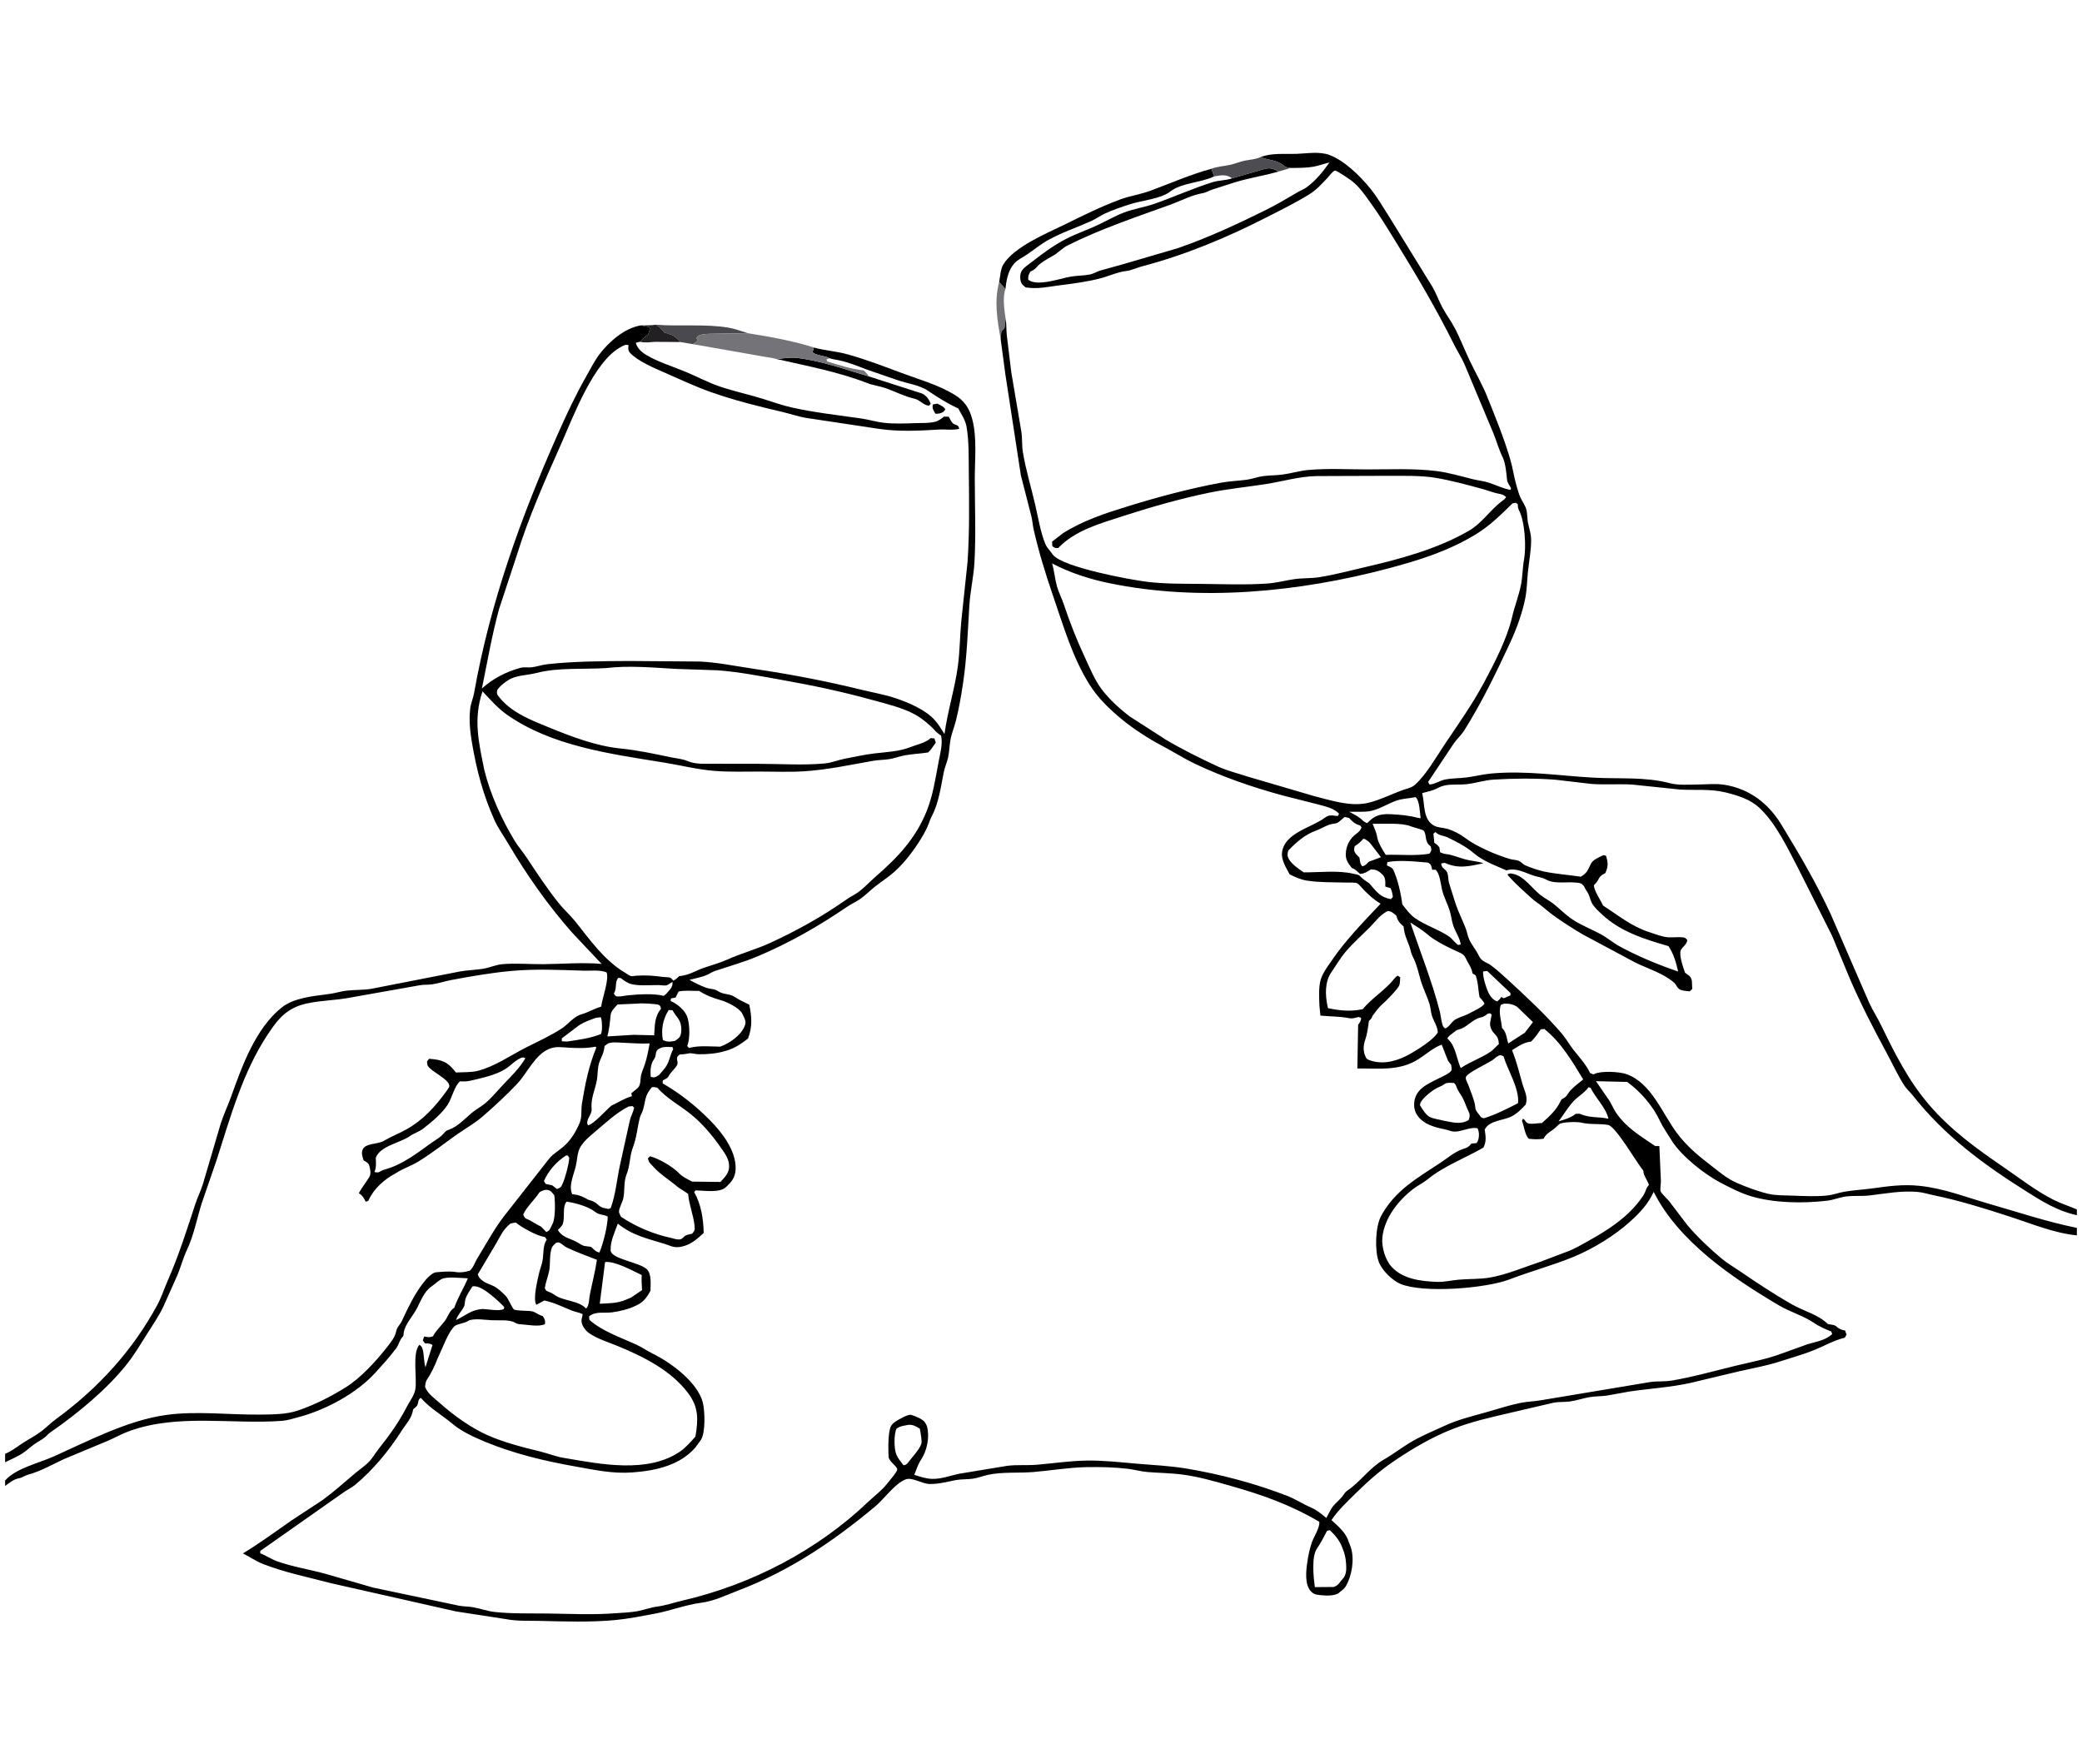 <svg width="203" height="172" viewBox="0 0 203 172" fill="none" xmlns="http://www.w3.org/2000/svg">
<g clip-path="url(#clip0_54_145)">
<path d="M97.425 27.48L98.038 28.165C97.738 28.958 97.925 30.209 98.043 31.035C98.012 31.295 98.026 31.796 97.926 32.021C97.886 32.112 97.722 32.19 97.676 32.281C97.593 32.447 97.596 32.869 97.568 33.068C97.236 31.203 96.914 29.332 97.425 27.48Z" fill="#747377"/>
<path d="M63.95 31.657L64.037 31.664C66.327 31.839 68.747 31.565 71.017 31.942C71.654 32.048 72.304 32.29 72.918 32.486L69.697 32.536C69.168 32.549 68.587 32.525 68.093 32.725L67.899 32.971L68.028 33.16C67.914 33.355 67.849 33.35 67.674 33.468L67.574 33.557L66.332 33.347C66.152 33.116 65.763 32.739 65.472 32.647L64.772 32.419C64.529 32.086 64.3 31.884 63.95 31.657Z" fill="#4A494D"/>
<path d="M118.112 16.456L118.394 17.194L118.263 17.253C117.013 17.814 115.177 17.836 114.107 18.671C113.19 19.388 111.303 19.547 110.198 19.905C109.374 20.173 108.559 20.441 107.772 20.802C107.29 21.024 106.869 21.339 106.382 21.556C104.987 22.18 103.522 22.667 102.185 23.413C101.471 23.811 100.821 24.345 100.149 24.806C99.716 25.103 99.252 25.287 98.896 25.684C98.361 26.284 98.166 27.1 98.07 27.869L98.038 28.165L97.425 27.48C97.516 26.983 97.554 26.234 97.814 25.802C98.874 24.048 102.077 22.743 103.882 21.855C105.618 21.002 107.371 20.133 109.192 19.456C110.139 19.104 111.193 18.954 112.121 18.612C114.1 17.883 116.074 17.009 118.112 16.456Z" fill="black"/>
<path d="M122.923 15.312C123.992 14.896 125.228 15.035 126.362 15.002C127.396 14.972 128.657 14.738 129.64 15.114C131.114 15.678 132.615 17.166 133.583 18.349C134.327 19.257 134.884 20.269 135.519 21.244L139.696 28.019C140.052 28.653 140.293 29.336 140.635 29.976C140.98 30.619 141.417 31.208 141.765 31.843C142.339 32.891 142.771 34.052 143.288 35.133C143.85 36.309 144.521 37.471 145.006 38.675C145.803 40.651 146.666 42.775 147.262 44.814C147.5 45.627 147.612 46.467 147.842 47.276C147.956 47.673 148.078 48.142 148.251 48.516C148.44 48.923 148.742 49.305 148.838 49.746C148.924 50.141 148.905 50.554 148.982 50.952C149.085 51.484 149.284 52.049 149.289 52.59C149.298 53.657 149.082 54.728 148.974 55.787C148.889 56.623 148.885 57.465 148.723 58.294C148.443 59.733 147.88 61.29 147.259 62.624C145.891 65.564 144.523 68.409 142.792 71.175C142.491 71.655 142.062 72.038 141.737 72.5L139.246 76.235L139.375 76.486C139.986 76.441 140.366 76.1 140.929 75.992C141.58 75.867 142.272 75.887 142.932 75.805C143.755 75.704 144.564 75.49 145.39 75.415C148.811 75.105 151.997 75.633 155.38 75.818C157.839 75.953 160.417 75.718 162.811 76.357C163.613 76.572 164.614 76.496 165.446 76.489C166.282 76.483 167.275 76.377 168.094 76.505C170.588 76.892 172.435 78.34 173.697 80.412C175.439 83.272 177.108 86.105 178.508 89.148L182.245 97.755C182.597 98.518 183.06 99.226 183.427 99.984C184.732 102.68 186.09 105.384 188.078 107.696C190.223 110.191 192.683 111.962 195.388 113.816C196.963 114.895 198.5 116.102 200.222 116.974C200.944 117.341 201.755 117.587 202.5 117.915V118.477V119.714V120.442V172H0.5V144.873V144.342V142.561V141.738C1.117 141.494 1.609 141.093 2.154 140.732C2.778 140.317 3.469 139.977 4.061 139.522C4.536 139.156 4.951 138.726 5.438 138.371C9.567 135.362 12.922 131.68 15.333 127.238C15.742 126.485 16 125.659 16.345 124.876C17.424 122.424 18.199 119.962 19.029 117.432C19.252 116.753 19.573 116.107 19.788 115.426L21.517 109.554C21.809 108.646 22.23 107.766 22.553 106.865C23.602 103.933 24.92 100.261 27.459 98.234C28.081 97.737 28.84 97.48 29.614 97.295C30.48 97.088 31.365 97.022 32.242 96.887C32.762 96.806 33.286 96.641 33.803 96.582C34.611 96.489 35.433 96.543 36.239 96.397L44.859 94.712C45.595 94.587 46.333 94.567 47.066 94.455C47.713 94.356 48.341 94.061 48.972 94.004C50.272 93.888 51.654 94.014 52.964 94.002C54.862 93.985 56.767 93.811 58.66 93.978L55.772 90.913C53.446 88.273 51.356 85.311 49.589 82.307C49.133 81.529 48.584 80.78 48.214 79.961C47.105 77.505 46.467 75.07 46.022 72.433C45.832 71.305 45.719 70.25 45.844 69.105C45.901 68.583 46.131 68.091 46.224 67.571C47.789 58.749 50.768 50.469 54.41 42.269C55.273 40.324 56.15 38.461 57.209 36.606C57.605 35.914 57.954 35.194 58.439 34.553C59.365 33.331 60.91 31.965 62.502 31.723C62.968 31.71 63.495 31.738 63.95 31.657C64.3 31.884 64.529 32.086 64.772 32.419L65.472 32.647C65.763 32.739 66.152 33.116 66.332 33.347L67.574 33.557L67.674 33.468C67.849 33.35 67.914 33.355 68.028 33.16L67.899 32.971L68.093 32.725C68.587 32.525 69.168 32.549 69.697 32.536L72.918 32.485C75.058 32.828 77.3 33.223 79.363 33.883C80.414 34.176 81.491 34.237 82.526 34.517C84.333 35.004 86.156 35.709 87.904 36.36C89.627 37.002 91.504 37.525 93.079 38.491C94.052 39.087 94.517 39.815 94.797 40.869C95.271 42.648 95.044 44.788 95.044 46.625C95.045 49.355 95.166 52.148 95.008 54.871C94.928 56.251 94.603 57.614 94.517 58.998C94.358 61.564 94.277 64.135 93.888 66.685C93.705 67.883 93.499 69.089 93.204 70.267C93.045 70.898 92.782 71.506 92.669 72.147C92.568 72.721 92.563 73.342 92.43 73.902C92.319 74.372 92.113 74.811 92.019 75.287C91.749 76.665 91.526 78.284 90.867 79.551C90.801 79.678 90.739 79.789 90.692 79.924C90.524 80.399 90.332 80.858 90.08 81.299C89.354 82.575 88.302 84.023 87.192 85.007C86.619 85.515 85.955 85.936 85.351 86.411C84.837 86.815 84.355 87.318 83.816 87.683C83.429 87.945 82.995 88.135 82.607 88.399C79.851 90.276 76.988 91.927 73.886 93.231C72.545 93.796 71.124 94.195 69.743 94.654C69.434 94.757 69.219 94.918 68.934 95.046C68.42 95.274 67.77 95.386 67.223 95.529C67.704 95.805 68.276 96.083 68.796 96.281C69.207 96.438 69.646 96.384 70.023 96.64C70.533 96.986 71.147 96.865 71.618 97.185C72.062 97.488 72.568 97.71 73.052 97.948C73.302 99.132 73.375 100.104 72.933 101.25C72.304 101.752 71.642 102.19 70.856 102.426L70.712 102.467C69.912 102.715 68.933 102.8 68.092 102.783C67.764 102.776 67.415 102.633 67.099 102.709C66.825 102.775 66.561 102.79 66.279 102.81C65.72 103.186 66.236 103.457 66.003 103.864C65.784 104.247 65.394 104.518 65.175 104.954C65.082 105.139 64.812 105.229 64.627 105.332L64.605 105.619C66.312 106.607 67.816 107.8 69.193 109.187C70.411 110.414 71.782 112.197 71.725 113.972C71.698 114.786 71.341 115.227 70.752 115.764C70.155 116.311 68.647 116.078 67.833 116.054L67.68 116.213C68.373 117.432 68.581 118.842 68.612 120.208C67.903 120.866 67.198 121.485 66.174 121.585C65.623 121.639 65.316 121.43 64.817 121.276C63.098 120.745 61.671 120.456 60.238 119.3C59.94 120.131 59.498 121.02 59.539 121.911C59.578 122.76 62.398 123.065 63.079 123.755C63.551 124.234 63.427 125.235 63.42 125.856C63.106 126.419 62.786 126.899 62.185 127.205L62.032 127.279C61.311 127.638 60.482 127.836 59.681 127.947C58.913 128.054 58.045 127.805 57.428 128.353L57.477 128.687C58.713 129.789 60.51 130.392 62.015 131.08C62.576 131.336 63.073 131.689 63.621 131.962L63.858 132.079C65.554 132.96 68.051 134.823 68.531 136.756C68.73 137.563 68.801 139.693 68.338 140.387L67.8 141.126C66.285 142.865 63.947 143.382 61.7 143.552C59.727 143.701 58.028 143.316 56.116 142.978C53.155 142.455 50.197 141.753 47.414 140.613C46.336 140.171 45.056 139.602 44.168 138.855C43.097 137.953 41.991 137.363 41.029 136.286C40.708 136.456 40.831 136.749 40.676 137.023C40.611 137.14 40.39 137.301 40.286 137.402C40.132 138.327 39.608 138.786 39.116 139.56C37.924 141.437 36.361 143.319 34.635 144.757C34.251 145.078 33.773 145.287 33.368 145.592L25.38 151.205L25.373 151.44C25.954 151.658 26.456 152.02 27.035 152.224C28.568 152.767 30.16 153.004 31.714 153.434L36.386 154.783L44.78 156.553C45.232 156.631 45.695 156.62 46.144 156.701C46.846 156.829 47.507 157.078 48.223 157.158C49.933 157.347 51.747 157.286 53.471 157.311C55.63 157.342 57.88 157.451 60.029 157.282C60.735 157.227 61.51 157.21 62.201 157.073C62.854 156.943 63.428 156.718 64.098 156.631C64.911 156.526 65.728 156.239 66.53 156.053C73.279 154.492 79.708 151.142 84.671 146.402C85.253 145.846 85.974 145.322 86.459 144.694C86.651 144.445 87.485 143.51 87.48 143.265C87.473 142.941 86.656 142.484 86.638 142.016C86.611 141.265 86.591 140.411 86.703 139.667C86.776 139.185 86.861 138.891 87.292 138.608C87.58 138.42 88.514 137.864 88.829 137.945C89.219 138.046 89.972 138.35 90.191 138.685L90.244 138.778C90.306 138.883 90.357 138.971 90.389 139.089C90.66 140.077 90.388 141.439 89.822 142.286C89.517 142.742 89.344 143.28 89.147 143.788C89.714 143.974 90.293 144.169 90.897 144.183C91.847 144.205 92.681 143.845 93.601 143.67L98.198 142.912C99.157 142.79 100.134 142.886 101.095 142.805C102.706 142.667 104.323 142.426 105.941 142.399C107.598 142.372 109.217 142.564 110.864 142.703C112.462 142.837 114.097 142.915 115.679 143.177C118.959 143.72 122.441 144.644 125.527 145.847C126.344 146.167 127.063 146.654 127.855 146.99C128.41 147.224 128.857 147.622 129.319 147.993L129.723 147.24C130.022 146.669 130.477 146.389 130.876 145.905C131.065 145.676 131.103 145.505 131.367 145.328C132.647 144.47 133.534 143.101 134.91 142.312C135.878 141.756 136.762 141.061 137.736 140.499C138.744 139.918 139.82 139.489 140.872 139C142.224 138.371 143.651 138.049 145.072 137.64C146.134 137.334 147.223 136.98 148.311 136.764C148.948 136.637 149.603 136.634 150.241 136.519L160.886 134.744C161.59 134.64 162.314 134.715 163.016 134.597C165.098 134.246 167.168 133.649 169.221 133.156C170.705 132.799 172.412 132.476 173.823 131.926L176.253 131.053C177.09 130.797 177.977 130.69 178.645 130.066L178.551 129.815C178.047 129.618 177.345 129.308 176.907 129.003C175.888 128.297 174.549 127.915 173.464 127.275C168.872 124.567 163.646 121.011 161.239 116.202C160.681 117.408 159.903 118.225 158.917 119.118C157.429 120.467 155.328 121.748 153.455 122.524C151.411 123.37 149.266 123.931 147.209 124.725C144.898 125.617 138.768 126.11 136.541 125.17C135.723 124.825 134.729 123.828 134.431 123.018C134.031 121.935 134.089 119.593 134.67 118.532C136.041 116.034 138.176 114.869 140.472 113.347C141.128 112.912 141.881 112.266 142.637 112.026C143.07 111.889 143.185 111.837 143.465 111.497L143.972 111.445C144.016 111.377 144.057 111.325 144.087 111.251C144.24 110.879 144.243 110.362 144.066 110.007C143.42 109.828 142.529 110.336 141.822 110.329C141.501 110.325 141.252 110.18 140.949 110.121C140.138 109.962 139.229 109.739 138.598 109.193C138.186 108.837 137.914 108.381 137.885 107.842C137.796 106.197 139.222 105.673 140.476 105.041C140.779 104.888 141.295 104.669 141.493 104.397C141.591 104.262 141.502 103.964 141.483 103.802C141.308 103.593 141.155 103.407 141.076 103.146L140.569 101.842C139.729 102.17 139.092 102.749 138.352 103.232C136.484 104.449 134.495 104.149 132.345 104.174L132.422 99.915C132.573 99.688 132.733 99.511 132.701 99.226L132.447 99.151C132.138 99.24 131.865 99.329 131.542 99.266C130.644 99.09 129.66 99.106 128.745 99.016L128.65 98.076C128.619 97.311 128.554 96.244 128.773 95.511C128.971 94.851 129.442 94.24 129.828 93.672C131.196 91.66 132.94 89.883 134.616 88.104C133.968 87.731 133.515 87.301 132.99 86.781C132.822 86.614 132.529 86.222 132.333 86.115C132.148 86.013 131.411 86.05 131.17 86.044C129.939 86.013 128.643 86.046 127.426 85.854C126.798 85.756 126.302 85.519 125.742 85.244C125.416 84.626 124.916 83.855 124.999 83.133C125.222 81.195 127.868 80.7 129.145 79.746C129.625 79.388 129.861 79.509 130.44 79.564L130.565 79.335C130.075 78.797 129.202 78.613 128.514 78.428L125.162 77.579C122.242 76.794 119.221 75.757 116.504 74.46C115.392 73.929 114.334 73.247 113.242 72.677C111.998 72.026 110.52 71.063 109.432 70.173C108.241 69.198 107.074 68.08 106.257 66.786C104.556 64.093 103.684 61.004 102.66 58.044C101.936 55.951 101.271 53.764 100.78 51.603C100.684 51.184 100.666 50.749 100.561 50.332L99.536 46.337L98.024 36.485L97.568 33.068C97.596 32.869 97.593 32.447 97.676 32.281C97.722 32.19 97.886 32.112 97.926 32.02C98.026 31.796 98.012 31.295 98.043 31.035C97.925 30.209 97.738 28.958 98.039 28.165L98.07 27.869C98.166 27.1 98.361 26.284 98.896 25.684C99.252 25.287 99.716 25.103 100.149 24.806C100.821 24.345 101.471 23.811 102.185 23.413C103.522 22.667 104.987 22.18 106.382 21.556C106.869 21.339 107.29 21.024 107.772 20.802C108.559 20.441 109.374 20.173 110.198 19.905C111.303 19.547 113.19 19.388 114.107 18.671C115.177 17.836 117.013 17.814 118.263 17.253L118.394 17.194L118.112 16.456C118.663 16.236 119.344 16.2 119.93 16.075C120.437 15.967 120.895 15.749 121.418 15.652C121.978 15.548 122.386 15.543 122.923 15.312ZM0.5 144.873V172H202.5V120.442C200.315 120.231 198.153 119.332 196.081 118.655C193.649 117.861 191.03 117.036 188.52 116.527C188.008 116.423 187.514 116.254 186.989 116.208C185.377 116.066 183.897 116.361 182.313 116.548C181.549 116.639 180.773 116.555 180.015 116.648C179.383 116.725 178.792 116.986 178.156 117.061C175.808 117.339 173.007 117.302 170.749 116.633C169.728 116.33 168.714 115.805 167.777 115.316C166.182 114.483 164.028 112.773 163.044 111.281L162.912 111.069C162.541 110.475 162.135 109.896 161.838 109.263C161.168 107.831 159.955 106.417 158.652 105.483L155.61 105.409L156.733 107.041C157.087 107.495 157.271 108.053 157.6 108.527C158.616 109.992 159.933 110.735 161.388 111.736L161.791 111.737L161.942 115.147C161.945 115.424 161.852 115.881 161.909 116.136C161.948 116.312 162.562 116.886 162.731 117.09L164.514 119.431C165.451 120.554 166.751 121.784 167.883 122.721C168.439 123.18 169.059 123.534 169.652 123.94C171.315 125.076 172.989 126.192 174.751 127.187C175.861 127.814 177.338 128.194 178.221 129.091C178.443 129.131 178.859 129.154 179.016 129.296C179.311 129.563 179.51 129.654 179.904 129.722L180.044 130.127L179.867 130.42C178.805 130.675 177.868 131.233 176.862 131.636C175.802 132.06 174.633 132.384 173.543 132.738C172.28 133.148 170.938 133.388 169.642 133.678L164.844 134.824C162.867 135.263 160.854 135.374 158.863 135.668L156.682 136.062C156.121 136.138 155.545 136.124 154.991 136.215C154.334 136.323 153.692 136.558 153.036 136.641C152.525 136.706 151.985 136.661 151.482 136.755L147.318 137.727C145.351 138.186 143.486 138.593 141.598 139.337C139.626 140.113 137.771 141.203 136.032 142.373C134.567 143.359 133.455 144.346 132.202 145.573C131.343 146.416 130.498 147.206 129.82 148.2C130.434 148.767 131.078 149.287 131.407 150.061L131.671 150.751L131.715 150.879C132.08 152.006 131.819 153.669 131.193 154.69C131.056 154.913 130.837 155.057 130.635 155.22L130.548 155.296C130.166 155.608 129.291 155.578 128.817 155.525C128.346 155.472 128.079 155.463 127.764 155.084C127.211 154.42 127.342 153.167 127.458 152.353C127.551 151.702 127.686 151.044 127.893 150.418C128.068 149.888 128.739 148.865 128.628 148.362C125.858 146.735 123.166 145.766 120.081 144.892C118.517 144.448 116.975 143.993 115.355 143.771C114.194 143.612 113.021 143.61 111.859 143.513C111.226 143.459 110.593 143.274 109.958 143.199C108.633 143.042 107.265 143.014 105.932 143.039C104.184 143.073 102.519 143.366 100.788 143.514C99.324 143.64 97.672 143.475 96.258 143.807C95.785 143.918 95.313 144.104 94.831 144.169C94.294 144.241 93.735 144.204 93.202 144.301C92.32 144.463 91.556 144.695 90.638 144.683C89.904 144.673 88.945 143.997 88.311 144.23C87.28 144.608 86.197 146.153 85.335 146.871C81.221 150.3 76.991 153.161 71.912 155.095C70.761 155.534 69.585 156.11 68.347 156.265C66.861 156.451 65.31 157.06 63.825 157.331C62.572 157.56 61.284 157.824 60.017 157.945C57.596 158.177 55.02 158.086 52.586 158.028C51.537 158.004 50.374 158.064 49.348 157.859L44.446 157.104L32.27 154.354C30.074 153.774 27.779 153.314 25.662 152.488C24.942 152.207 24.364 151.786 23.685 151.451C25.351 150.444 26.877 149.312 28.469 148.207L31.42 146.269C32.504 145.479 33.534 144.565 34.553 143.695C35.035 143.284 35.621 142.908 36.044 142.444C36.369 142.086 36.599 141.666 36.896 141.291C37.946 139.966 38.879 138.685 39.649 137.185C39.924 136.649 40.37 136.092 40.487 135.498C40.694 134.437 40.162 131.883 40.9 131.104C41.191 131.321 41.223 131.54 41.276 131.883C41.352 132.369 41.349 132.832 41.481 133.311L42.17 131.131C41.934 130.965 41.716 130.979 41.437 130.97L41.225 130.692L41.353 130.304C41.724 130.361 41.865 130.424 42.216 130.277L42.266 130.186C42.569 129.66 43.005 129.272 43.367 128.791C43.701 128.347 43.806 127.8 44.292 127.499C44.654 126.475 45.2 125.615 45.621 124.631C44.982 124.617 43.723 124.448 43.148 124.664C42.821 124.787 42.392 125.209 42.087 125.415C41.296 125.949 41.006 126.93 40.576 127.692C40.222 128.322 39.509 129.143 39.373 129.859L39.325 130.254L39.256 130.329C38.929 130.695 38.894 131.096 38.624 131.459C38.016 132.273 37.281 133.083 36.593 133.837C34.742 135.869 31.736 137.475 29.055 138.179C28.544 138.313 28.028 138.487 27.498 138.526C22.564 138.889 17.387 137.806 12.631 139.516C11.884 139.785 11.202 140.178 10.477 140.487L6.264 142.242C5.142 142.758 3.975 143.439 2.783 143.758C2.436 143.851 2.193 144.057 1.825 144.129C1.311 144.23 0.911 144.573 0.5 144.873ZM120.136 17.384L120.072 17.339C119.523 16.974 119.007 17.096 118.394 17.194L118.263 17.253C117.013 17.814 115.177 17.836 114.107 18.671C113.19 19.388 111.303 19.547 110.198 19.905C109.374 20.173 108.559 20.441 107.772 20.802C107.29 21.024 106.869 21.339 106.382 21.556C104.987 22.18 103.522 22.667 102.185 23.413C101.471 23.811 100.821 24.345 100.149 24.806C99.716 25.103 99.252 25.287 98.896 25.684C98.361 26.284 98.166 27.1 98.07 27.869L98.039 28.165C97.738 28.958 97.925 30.209 98.043 31.035C98.148 31.552 98.107 32.117 98.162 32.647L98.598 36.266L99.573 42.016C99.693 42.698 99.62 43.394 99.732 44.074C100.017 45.806 100.537 47.5 100.934 49.206C101.221 50.436 101.449 51.901 101.936 53.063C102.059 53.357 102.281 53.579 102.471 53.83L102.675 54.101C103.679 55.315 110.121 56.512 111.825 56.721C113.58 56.937 115.338 56.909 117.104 56.927C119.255 56.949 121.446 57.039 123.592 56.889C124.489 56.827 125.326 56.587 126.207 56.463C127.018 56.348 127.851 56.399 128.66 56.27C130.117 56.038 131.579 55.643 133.014 55.313C136.466 54.518 140.124 53.534 143.195 51.761C144.539 50.985 145.281 49.715 146.47 48.842C146.643 48.715 146.746 48.646 146.847 48.453C146.66 48.301 146.525 48.204 146.279 48.166C145.701 48.075 145.124 47.832 144.558 47.677C143.094 47.277 141.454 46.83 139.961 46.584C138.502 46.343 136.882 46.4 135.398 46.39L128.376 46.415C126.637 46.451 125.086 46.937 123.385 47.2C121.566 47.481 119.672 47.667 117.874 48.04C114.987 48.639 112.173 49.45 109.374 50.355C107.234 51.047 104.848 51.718 103.249 53.357L103.183 53.425C102.851 53.439 102.861 53.44 102.601 53.239L102.582 52.809L103.637 51.991C105.606 50.742 107.812 50.026 110.031 49.342C112.952 48.441 115.989 47.631 119.003 47.069C119.827 46.915 120.694 46.884 121.526 46.777C122.074 46.706 122.581 46.5 123.124 46.425C123.745 46.339 124.38 46.352 125.002 46.273C125.871 46.163 126.698 45.899 127.583 45.819C129.426 45.654 131.377 45.763 133.232 45.766C135.487 45.771 137.858 45.648 140.095 45.93C141.278 46.079 142.505 46.452 143.665 46.734C144.139 46.849 144.643 46.893 145.106 47.041C145.833 47.271 146.512 47.623 147.274 47.763L147.333 47.576C147.174 47.33 146.973 47.063 146.941 46.769C146.87 46.106 146.802 45.172 146.506 44.569C146.135 43.813 145.918 42.992 145.599 42.214L142.771 35.464C142.485 34.825 142.097 34.242 141.787 33.616C140.107 30.239 138.222 27.021 136.239 23.808C135.373 22.403 134.562 21.049 133.584 19.706C133.031 18.945 132.55 18.216 131.783 17.624C131.591 17.476 130.29 16.57 130.146 16.632C129.9 16.739 129.614 17.147 129.424 17.352C128.908 17.906 128.331 18.531 127.678 18.934C126.339 19.763 124.922 20.459 123.517 21.177C119.618 23.169 115.56 24.865 111.304 25.981C110.798 26.114 110.324 26.364 109.801 26.424C108.971 26.517 108.13 26.916 107.321 27.129C105.983 27.481 104.641 27.646 103.273 27.821C102.11 27.97 101.218 28.201 100.011 28.023C99.814 27.862 99.658 27.775 99.563 27.537C99.439 27.225 99.437 26.751 99.6 26.447C99.784 26.104 100.396 25.704 100.719 25.451C101.727 24.66 102.811 23.878 103.957 23.287C104.932 22.783 105.971 22.434 106.965 21.973C107.815 21.579 108.64 21.093 109.513 20.751C110.511 20.359 111.576 20.216 112.585 19.862C114.485 19.194 116.32 18.359 118.25 17.756C118.81 17.582 119.424 17.6 120.004 17.425L120.136 17.384ZM62.502 31.723L63.349 31.905C63.381 32.158 63.281 32.372 63.198 32.607L63.106 32.674C62.838 32.873 62.622 33.065 62.41 33.319L61.994 33.415C62.118 33.946 62.565 34.34 63.04 34.623C64.191 35.309 65.646 35.743 66.897 36.269C67.981 36.724 69.01 37.277 70.128 37.664C71.542 38.152 73.018 38.455 74.436 38.902C75.352 39.191 76.258 39.516 77.206 39.729C79.447 40.233 81.722 40.473 83.994 40.804C84.731 40.911 85.452 41.138 86.185 41.221C87.218 41.337 88.266 41.284 89.302 41.252C89.921 41.232 90.568 41.27 91.173 41.121C91.507 41.038 91.784 40.822 92.047 40.616L92.501 40.629C92.602 40.792 92.755 41.126 92.889 41.252C93.171 41.517 93.458 41.331 93.52 41.809C92.886 41.968 92.182 41.84 91.529 41.88C89.597 41.998 87.656 42.097 85.724 41.816L78.477 40.725C77.725 40.58 76.995 40.328 76.25 40.154C73.927 39.613 71.646 39.043 69.392 38.254C67.826 37.705 66.365 37.014 64.855 36.352C63.815 35.896 62.173 35.21 61.424 34.394C61.22 34.172 61.25 33.934 61.288 33.66C60.961 33.565 60.873 33.656 60.585 33.804C57.905 35.179 55.882 40.651 54.719 43.269C53.132 46.84 51.536 50.425 50.382 54.157L48.665 59.36C47.971 61.889 47.511 64.553 46.988 67.122C48.084 66.142 49.318 65.503 50.75 65.109C51.108 65.01 51.478 65.101 51.842 65.058C52.362 64.995 52.856 64.811 53.389 64.754C56.035 64.469 58.711 64.458 61.372 64.444L68.23 64.496C69.926 64.572 71.718 64.943 73.401 65.192C77.009 65.726 80.409 66.369 83.947 67.237C85.075 67.514 86.277 67.716 87.374 68.089C88.639 68.519 90.239 69.206 91.141 70.204C91.507 70.609 91.8 71.109 92.091 71.567C92.386 69.355 93.088 67.185 93.393 64.958C93.596 63.475 93.587 61.995 93.733 60.513L94.339 54.786C94.531 51.961 94.497 49.031 94.463 46.196C94.445 44.718 94.494 43.007 94.233 41.558C94.127 40.968 93.712 40.333 93.423 39.811L93.32 39.766C92.409 39.359 91.322 38.674 90.499 38.107C89.675 37.538 88.441 37.388 87.49 37.054L84.566 36.047C83.49 35.641 82.49 35.215 81.335 35.04C81.179 35.016 81.045 34.977 80.897 34.927C80.357 34.641 79.675 34.704 79.221 34.35L79.363 33.883C77.3 33.223 75.058 32.828 72.918 32.485L69.697 32.536C69.168 32.549 68.587 32.525 68.093 32.725L67.899 32.971L68.028 33.16C67.914 33.355 67.849 33.35 67.674 33.468L67.574 33.557L66.332 33.347C66.152 33.116 65.763 32.739 65.472 32.647L64.772 32.419C64.529 32.086 64.3 31.884 63.95 31.657C63.495 31.738 62.968 31.71 62.502 31.723ZM202.5 119.714V118.477L202.353 118.443C200.54 118.02 199.139 117.142 197.609 116.179C193.356 113.501 189.65 110.772 186.538 106.844C186.254 106.484 185.912 106.199 185.66 105.808C185.021 104.814 184.511 103.682 183.948 102.645C182.677 100.305 181.445 97.91 180.384 95.466L178.623 91.211L175.273 84.555C174.274 82.644 173.155 80.263 171.542 78.759C170.643 77.921 169.422 77.544 168.236 77.254C166.739 76.888 165.264 77.07 163.748 76.972L159.145 76.492C157.825 76.412 156.484 76.529 155.167 76.429L151.631 76.017C149.699 75.868 147.563 75.888 145.628 76.008C144.711 76.066 143.845 76.369 142.944 76.46C142.014 76.553 141.057 76.352 140.217 76.818C139.751 77.076 139.182 77.188 138.667 77.324C138.936 78.39 138.714 79.867 139.806 80.488C140.182 80.701 140.659 80.682 141.071 80.797C141.687 80.97 142.335 81.301 142.837 81.682C143.968 82.538 145.833 83.33 147.209 83.746C147.49 83.831 147.827 83.819 148.093 83.931C148.318 84.027 148.472 84.251 148.698 84.356C149.16 84.569 150.061 84.875 150.576 84.978C151.717 85.208 152.973 85.302 154.137 85.472C154.776 85.09 154.81 84.822 155.13 84.187C155.32 83.812 155.966 83.557 156.338 83.371L156.597 83.436C156.798 84.161 156.817 84.418 156.525 85.122L156.426 85.174C156.081 85.359 155.98 85.477 155.806 85.812C155.705 86.007 155.558 86.155 155.404 86.313C155.456 86.917 156.039 87.708 156.302 88.289C157.775 89.234 159.053 90.302 160.738 90.856C161.337 91.053 161.987 91.317 162.618 91.38C163.002 91.418 163.987 91.302 164.281 91.433C164.379 91.477 164.439 91.578 164.517 91.65C164.45 92.129 164.069 92.26 163.884 92.644C163.676 93.076 164.134 94.393 164.298 94.838C164.644 95.097 164.897 95.196 164.965 95.653L164.997 96.419L164.754 96.649C164.408 96.612 163.88 96.609 163.629 96.348C163.475 96.187 163.413 95.965 163.24 95.814C162.174 94.883 160.699 94.457 159.449 93.846L154.322 91.102C153.297 90.494 152.28 89.854 151.324 89.146C150.796 88.754 150.326 88.298 149.779 87.933C149.363 87.656 147.097 85.554 146.98 85.248C147.198 85.113 147.326 85.153 147.571 85.207C148.618 85.44 149.389 86.622 150.187 87.25C150.597 87.573 151.077 87.806 151.492 88.136C152.073 88.597 152.584 89.132 153.194 89.558C154.064 90.166 155.118 90.566 156.056 91.068C156.706 91.415 157.251 91.903 157.892 92.253C159.659 93.22 161.707 94.067 163.621 94.721C163.414 93.809 163.205 93.047 162.683 92.243C160.374 91.579 158 90.838 156.218 89.169C155.877 88.85 155.406 88.434 155.2 88.016C154.99 87.589 155.002 87.269 154.691 86.853C154.612 86.747 154.571 86.663 154.519 86.543C154.432 86.338 154.316 86.258 154.137 86.125C153.073 85.853 151.695 86.277 150.77 85.761C150.357 85.531 149.987 85.519 149.553 85.378C148.742 85.113 147.837 84.58 146.957 84.838L146.885 84.861C145.699 84.329 144.588 83.96 143.591 83.097C142.947 82.539 141.936 82.02 141.154 81.647C140.696 81.429 140.376 81.515 139.958 81.121L139.763 81.28L139.849 82.176L139.989 82.264C140.144 82.363 140.236 82.468 140.345 82.615L140.411 83.085C140.621 83.186 140.787 83.246 141.022 83.272C141.648 83.344 142.286 83.637 142.901 83.794C143.481 83.944 144.073 83.969 144.642 84.164C143.249 84.454 142.208 84.732 140.864 84.122L140.52 84.182C140.558 84.699 140.918 84.668 141.102 85.06C141.218 85.306 141.2 85.778 141.277 86.063L141.924 88.116C142.189 88.897 142.586 89.683 142.89 90.458C143.034 90.826 143.089 91.227 143.25 91.589C143.496 92.137 143.922 92.61 144.182 93.164C144.478 93.795 144.955 93.791 145.439 94.164C145.936 94.548 146.429 94.982 146.891 95.407C148.734 97.101 150.721 98.93 152.33 100.831C152.722 101.292 153.016 101.844 153.393 102.323C153.997 103.093 154.613 103.733 155.043 104.623L155.367 104.75L155.451 104.706C156.124 104.384 157.895 104.476 158.593 104.726C161.019 105.598 162.075 108.551 163.496 110.457C164.482 111.778 165.576 112.665 166.877 113.67C167.732 114.331 168.396 114.92 169.416 115.358C170.34 115.755 171.47 116.177 172.458 116.401C173.155 116.559 174.004 116.543 174.721 116.567C175.847 116.604 177.142 116.681 178.256 116.544C178.773 116.48 179.288 116.281 179.807 116.191C180.69 116.037 181.591 115.991 182.48 115.872C184.111 115.653 185.516 115.44 187.178 115.616C189.521 115.863 191.595 116.689 193.824 117.331C196.684 118.155 199.584 119.122 202.5 119.714ZM0.5 142.561V144.342C1.57 143.133 3.76 142.662 5.235 142C8.643 140.472 12.438 138.478 16.184 137.954C19.15 137.538 22.361 137.951 25.357 137.915C26.541 137.9 27.925 137.909 29.05 137.52C30.714 136.945 32.227 136.181 33.714 135.254C35.189 134.333 36.668 132.702 37.728 131.352C38.082 130.9 38.508 130.38 38.623 129.817C38.72 129.344 38.995 129.191 39.186 128.782C39.788 127.492 40.369 126.256 41.24 125.11C41.479 124.794 42.082 124.081 42.505 124.043C43.11 123.988 43.828 123.923 44.425 124.016C44.922 124.094 45.344 124.022 45.821 123.878C46.196 123.514 46.284 123.098 46.549 122.668C47.374 121.326 48.163 119.856 49.12 118.604L53.563 112.939C53.98 112.451 54.552 112.144 55.022 111.715C55.699 111.097 56.168 110.299 56.518 109.474C56.772 108.877 56.639 108.212 56.741 107.586C57.05 105.698 57.412 103.893 58.149 102.118L58.033 102.048C57.218 102.218 56.298 102.19 55.467 102.145C54.736 102.107 54.193 101.981 53.491 102.286C52.133 102.878 51.389 104.647 50.42 105.67C49.371 106.778 48.177 107.885 47.018 108.886C46.323 109.487 45.403 110.013 44.639 110.545C43.353 111.441 42.121 112.437 40.776 113.253C40.115 113.654 39.361 113.905 38.7 114.316L38.532 114.419C37.493 114.965 36.454 115.889 35.971 116.949L35.915 117.075L35.656 117.167C35.512 116.862 35.37 116.59 35.079 116.393L34.987 116.338C35.29 115.745 35.691 115.289 36.021 114.734C36.195 114.443 36.094 113.957 36.006 113.643C35.94 113.405 35.742 113.295 35.535 113.18L35.461 113.141C35.349 112.834 35.224 112.465 35.334 112.138C35.577 111.42 36.82 111.587 37.41 111.235C38.116 110.816 38.912 110.512 39.633 110.106C41.267 109.185 42.413 107.911 43.491 106.435C43.562 106.338 43.819 105.991 43.813 105.871C43.785 105.198 42.04 104.49 41.705 103.899C41.659 103.818 41.651 103.589 41.633 103.488L41.837 103.225L42.362 103.277C43.406 103.413 43.823 103.764 44.451 104.561C45.118 104.526 45.963 104.565 46.597 104.4C48.266 103.965 49.734 102.918 51.231 102.156C52.445 101.539 53.608 101.021 54.757 100.282C55.43 99.849 55.901 99.12 56.7 98.889C57.352 98.701 57.93 98.338 58.614 98.147C58.708 97.355 59.425 95.452 59.139 94.802L58.978 94.745C58.404 94.558 57.505 94.655 56.892 94.635C54.559 94.562 52.23 94.451 49.9 94.659C47.954 94.832 45.932 95.184 44.013 95.545C43.392 95.662 42.79 95.866 42.165 95.962C41.758 96.025 41.335 95.983 40.931 96.057L33.674 97.344C32.193 97.579 30.056 97.576 28.735 98.226L28.599 98.295C27.485 98.84 26.775 99.845 26.117 100.836C23.669 104.52 22.467 108.905 21.137 113.049L19.654 117.358C19.204 118.812 18.878 120.493 18.225 121.865C17.872 122.607 17.64 123.465 17.334 124.236L15.937 127.37C15.489 128.311 14.882 129.196 14.325 130.078C13.692 131.08 13.087 132.101 12.342 133.034C10.385 135.486 7.584 137.793 4.993 139.593C4.852 139.691 4.733 139.77 4.618 139.898C4.254 140.305 3.835 140.464 3.392 140.771C2.985 141.053 2.63 141.406 2.217 141.679C1.702 142.021 1.059 142.286 0.5 142.561ZM59.092 65.135C56.935 65.271 54.387 65.064 52.319 65.61C51.394 65.854 50.293 65.805 49.511 66.34C49.075 66.639 48.783 66.844 48.475 67.281C48.425 67.666 48.455 67.704 48.714 68.019C49.931 69.503 51.804 70.218 53.543 70.928C55.718 71.816 58.127 72.739 60.496 72.974C62.087 73.132 63.758 73.48 65.321 73.814C65.924 73.943 66.525 73.971 67.097 74.219C67.832 74.538 68.822 74.458 69.618 74.462L73.974 74.468C76.078 74.472 78.334 74.628 80.422 74.432C81.095 74.368 81.738 74.089 82.401 73.963C83.312 73.791 84.359 73.56 85.276 73.453C86.394 73.322 87.692 73.27 88.737 72.851C89.442 72.568 90.176 72.466 90.753 71.96L91.107 71.994L91.239 72.398C91.007 72.723 90.794 73.092 90.494 73.361C89.738 73.479 88.947 73.508 88.203 73.645C87.687 73.74 87.194 73.941 86.674 74.017C86.153 74.094 85.62 74.089 85.101 74.181C82.877 74.574 80.678 75.05 78.411 75.197C77.003 75.287 75.547 75.224 74.133 75.223C72.655 75.222 71.145 75.277 69.673 75.159C67.962 75.022 66.404 74.614 64.726 74.343C59.561 73.509 53.786 72.744 49.437 69.684C48.535 69.05 47.794 68.198 47.048 67.404C46.125 70.104 46.676 72.399 47.233 75.117C47.813 77.452 48.922 79.898 50.178 81.97C50.522 82.537 50.976 83.043 51.343 83.6C52.335 85.103 53.335 86.62 54.462 88.034C54.972 88.675 55.603 89.223 56.115 89.864C57.529 91.635 58.921 93.636 60.942 94.833C61.09 94.92 61.352 95.119 61.514 95.16C61.639 95.191 61.943 95.132 62.079 95.124C63.033 95.066 63.711 95.124 64.637 95.247C65.103 95.309 65.426 95.18 65.632 95.618C65.879 95.498 66.027 95.365 66.215 95.171C67.243 95.065 67.706 94.682 68.615 94.362C69.364 94.099 70.215 93.87 70.926 93.55C72.269 92.945 73.726 92.559 75.082 91.935C77.753 90.705 80.188 89.347 82.578 87.666C82.965 87.394 83.414 87.194 83.785 86.906C84.362 86.458 84.874 85.903 85.427 85.421C87.568 83.557 89.275 81.739 90.342 79.105C90.96 77.581 91.21 75.903 91.511 74.301C91.665 73.479 91.934 72.554 91.761 71.72L91.677 71.663C91.479 71.526 91.315 71.4 91.157 71.219C90.695 70.695 89.83 69.988 89.198 69.65C87.925 68.968 86.423 68.622 85.033 68.238C82.112 67.43 79.273 66.831 76.288 66.3C74.199 65.928 72.06 65.502 69.942 65.35L65.898 65.213C63.653 65.09 61.338 64.865 59.092 65.135ZM147.47 49.08C146.324 50.204 145.251 51.273 143.858 52.117C141.168 53.747 138.393 54.613 135.361 55.418C126.695 57.721 116.998 58.689 108.138 56.853C106.233 56.458 104.293 55.838 102.588 54.931C102.791 55.671 102.858 56.438 103.055 57.161C103.214 57.744 103.509 58.282 103.701 58.858C104.316 60.695 104.97 62.355 105.788 64.112C106.258 65.122 106.702 66.222 107.365 67.132C108.073 68.103 109.198 69.137 110.17 69.862L113.675 72.117C115.249 73.057 117.032 73.931 118.698 74.708C119.621 75.139 120.693 75.398 121.665 75.718L128.197 77.635C129.828 78.046 131.715 78.674 133.403 78.272C134.724 77.958 135.966 77.254 137.267 76.867C137.567 76.778 137.779 76.684 138.009 76.472C139.096 75.468 139.981 73.889 140.799 72.666C142.129 70.678 143.543 68.694 144.673 66.588C145.707 64.659 146.943 62.273 147.436 60.152C147.678 59.107 148.079 58.104 148.295 57.041C148.461 56.225 148.444 55.389 148.594 54.572C148.824 53.318 148.691 50.855 148.094 49.721C147.993 49.528 147.992 49.355 147.981 49.143L147.796 49.017L147.47 49.08ZM49.773 119.284C49.024 119.909 48.844 120.419 48.382 121.22L46.591 124.236C46.654 124.55 46.888 124.755 47.15 124.934C47.47 125.154 47.878 125.242 48.216 125.435C48.614 125.661 48.997 126.028 49.315 126.352C49.569 126.612 49.93 127.541 50.109 127.661C50.346 127.819 51.514 127.77 51.868 127.846C52.23 127.923 52.521 128.22 52.925 128.31C53.121 128.655 53.178 128.712 53.136 129.096C52.527 129.388 51.446 129.149 50.764 129.111C50.51 129.097 50.405 129.061 50.186 128.937C49.645 128.632 48.586 128.749 47.957 128.717C47.314 128.685 46.51 128.551 45.881 128.687C45.749 128.715 45.674 128.766 45.56 128.83C45.244 129.011 44.553 129.092 44.322 129.296C43.894 129.673 43.422 130.725 43.204 131.247L42.642 132.498C42.451 133.028 42.002 133.979 41.678 134.426C41.497 134.675 41.477 134.909 41.449 135.205C41.661 135.862 42.41 136.37 42.922 136.826C44.225 137.985 45.905 139.198 47.519 139.917C49.097 140.622 50.99 141.105 52.677 141.516C53.51 141.719 54.252 142.042 55.117 142.162C58.616 142.757 63.146 143.663 66.297 141.526C66.875 141.134 67.344 140.574 67.805 140.061C68.083 138.424 68.143 137.199 67.071 135.792C65.393 133.59 62.753 132.272 60.203 131.221C59.273 130.838 58.274 130.547 57.439 129.976C57.052 129.712 56.624 129.12 56.706 128.637C56.737 128.455 56.798 128.315 56.806 128.122C56.468 127.951 56.107 127.915 55.761 127.776C54.885 127.422 54.005 126.985 53.072 126.79L52.295 127.214C51.936 126.673 52.423 124.745 52.563 124.119C52.66 123.692 52.834 123.3 52.907 122.863C53.024 122.157 52.906 121.468 53.311 120.851L53.136 120.606L53.014 120.584C52.239 120.431 50.888 119.683 50.288 119.186L49.773 119.284ZM150.224 100.354C149.933 100.781 149.657 101.192 149.281 101.554L149.162 101.567C148.497 101.664 147.976 102.042 147.427 102.392C147.872 103.493 148.119 104.538 148.439 105.663C148.642 106.376 149.004 106.919 148.762 107.688C148.355 108.121 147.951 108.547 147.412 108.828C146.563 109.271 145.223 109.211 144.761 110.133L144.777 110.232C144.874 110.835 144.929 111.327 144.63 111.888C142.866 112.909 140.756 113.694 139.188 114.985C138.763 115.335 138.242 115.574 137.802 115.91C136.321 117.04 134.971 118.778 134.784 120.65C134.693 121.551 135.048 122.8 135.669 123.491C136.75 124.694 138.507 124.917 140.087 124.977C140.831 125.005 141.505 124.827 142.234 124.763C143.209 124.678 144.285 124.721 145.24 124.561C146.88 124.287 148.701 123.504 150.283 122.983L152.739 122.051C153.479 121.794 154.188 121.361 154.87 120.983C156.727 119.956 158.621 118.731 159.888 117.028C160.167 116.654 160.357 116.407 160.504 115.957C160.562 115.777 160.654 115.668 160.776 115.523C160.607 115.01 160.258 114.66 160.222 114.127C159.612 113.408 157.547 109.81 156.788 109.675C155.944 109.526 155.055 109.662 154.201 109.454C153.793 109.354 152.379 109.37 152.033 109.597L151.67 109.93C151.252 110.33 150.747 110.474 150.511 111.02C149.999 111.097 149.573 111.079 149.063 111.025C148.694 110.69 148.582 109.746 148.396 109.255L148.504 109.064C148.694 109.175 148.734 109.362 148.887 109.469C149.175 109.67 149.977 109.478 150.339 109.493C151.049 108.856 151.748 108.238 152.148 107.375C152.21 107.241 152.219 107.193 152.347 107.132C152.806 106.915 152.838 106.62 153.144 106.289C153.495 105.909 153.961 105.572 154.364 105.242C153.324 103.513 152.198 101.604 150.577 100.322L150.224 100.354ZM125.851 16.376L124.668 16.721C123.247 17.141 121.75 17.349 120.34 17.797L118.215 18.477C117.895 18.581 117.611 18.774 117.275 18.831C116.209 19.008 115.2 19.559 114.187 19.927C110.833 21.144 107.299 22.321 104.115 23.918C103.56 24.196 103.141 24.692 102.586 24.983C102.142 25.216 101.385 25.663 101.071 26.052C100.918 26.241 100.779 26.322 100.558 26.428L100.473 26.468C100.279 26.813 100.235 26.88 100.257 27.267L100.313 27.311C101.21 27.943 103.412 27.134 104.404 26.968C105.015 26.866 105.661 26.88 106.263 26.762C106.605 26.695 106.915 26.495 107.246 26.389L109.658 25.714L114.837 24.197C117.758 23.189 120.588 21.875 123.344 20.513C124.47 19.957 125.468 19.358 126.54 18.731C126.84 18.556 127.161 18.443 127.44 18.232C128.31 17.576 129.01 16.72 129.624 15.841C129.098 15.954 128.563 16.169 128.045 16.257C127.337 16.376 126.569 16.37 125.851 16.376ZM135.3 88.821C134.551 89.212 134.173 89.773 133.609 90.353C132.812 91.171 131.936 91.922 131.199 92.795C130.706 93.378 130.292 94.081 129.864 94.713L129.813 94.785C129.155 95.742 129.209 97.014 129.438 98.101L129.483 98.289C130.643 98.536 131.678 98.637 132.859 98.395C133.78 97.287 135.081 96.525 135.939 95.422C136.036 95.297 136.141 95.215 136.267 95.12L136.526 95.284C136.503 95.504 136.509 95.823 136.447 96.029C136.336 96.395 135.097 97.64 134.755 97.931C134.397 98.236 134.109 98.676 133.821 99.044C133.759 99.277 133.641 99.379 133.47 99.539C133.386 100.174 133.314 100.804 133.101 101.412C132.895 101.998 132.905 102.58 133.2 103.131C133.297 103.312 133.548 103.372 133.742 103.43C135.032 103.817 136.376 103.378 137.49 102.752C138.251 102.324 139.767 101.372 140.186 100.668C140.186 100.109 139.805 99.59 139.628 99.066C139.494 98.67 139.497 98.235 139.367 97.836C139.114 97.064 138.738 96.325 138.511 95.539C138.283 94.752 138.124 93.968 137.732 93.234C137.563 92.918 137.538 92.569 137.414 92.239C137.147 91.537 136.92 91.094 136.857 90.325L136.754 90.235C136.4 89.922 136.263 89.717 136.138 89.259C135.842 89.029 135.694 88.84 135.3 88.821ZM63.564 105.996C62.834 106.84 62.979 107.244 62.696 108.198C62.617 108.468 62.452 108.705 62.382 108.981C62.139 109.935 62.07 110.95 61.708 111.873C61.385 112.697 61.443 113.641 61.091 114.5C60.792 115.231 60.936 116.108 60.764 116.869C60.683 117.23 60.338 117.811 60.354 118.156C60.36 118.271 60.497 118.51 60.544 118.627C62.008 119.603 63.662 120.304 65.398 120.686C65.666 120.746 65.999 120.868 66.273 120.837C66.574 120.803 66.63 120.565 66.862 120.452C67.039 120.365 67.29 120.327 67.48 120.287C67.756 119.957 67.764 119.901 67.716 119.47C67.597 118.396 67.181 117.453 67.094 116.401C66.68 116.081 66.222 115.881 65.837 115.521C65.134 114.961 64.268 114.398 63.683 113.731C63.396 113.403 63.284 113.38 63.167 112.953L63.366 112.726C64.292 112.975 65.579 113.738 66.244 114.418C66.582 114.764 67.061 114.976 67.488 115.202L70.244 115.233C70.738 114.7 71.143 114.32 71.085 113.557C71.035 112.903 70.627 112.377 70.26 111.853C69.443 110.686 68.47 109.524 67.342 108.619C66.255 107.746 65.015 107.099 64.078 106.039C63.881 106.002 63.763 105.968 63.564 105.996ZM61.295 107.876C60.062 108.505 59.056 109.472 58.009 110.352C57.427 110.841 56.661 111.463 56.423 112.201C56.273 112.667 56.256 113.201 56.145 113.682C55.957 114.502 55.409 115.605 55.796 116.433L55.938 116.448C56.496 116.512 56.868 116.687 57.347 116.961L57.484 117.004C57.832 117.116 58.047 117.201 58.312 117.459C58.622 117.762 58.937 117.798 59.352 117.867L59.546 117.78C60.042 116.419 60.155 114.909 60.468 113.502L61.411 109.237C61.513 108.815 61.736 108.436 61.834 108.001L61.675 107.841L61.295 107.876ZM50.857 103.112C50.182 103.409 49.871 103.837 49.29 104.211C48.345 104.821 47.032 105.086 45.942 105.348C45.557 105.44 45.241 105.444 44.849 105.425C44.308 105.876 44.067 107.059 43.648 107.703C43.076 108.584 42.105 109.377 41.274 110.025C40.864 110.345 40.39 110.467 39.97 110.764C39.038 111.422 37.045 111.721 36.635 112.891C36.663 113.383 36.702 113.802 36.511 114.27C36.675 114.3 36.787 114.32 36.951 114.281L37.1 114.191C37.282 114.088 37.455 114.038 37.655 113.98C39.261 113.514 40.687 112.421 42.001 111.469C42.505 111.105 42.934 110.91 43.341 110.417C43.487 110.241 43.577 110.211 43.791 110.134C44.618 109.84 45.321 109.076 45.97 108.525C46.394 108.165 46.904 107.906 47.33 107.547C47.931 107.039 48.469 106.375 49.009 105.803C49.801 104.964 50.642 104.175 51.225 103.175C51.059 103.093 51.042 103.092 50.857 103.112ZM137.513 89.935C138.484 92.832 139.63 95.683 140.39 98.636C140.484 99.003 140.545 99.803 140.73 100.103C140.776 100.177 140.863 100.216 140.929 100.272C141.365 100.054 141.472 99.688 141.835 99.44C142.202 99.19 142.709 99.07 143.115 98.875C143.55 98.622 144.495 98.251 144.745 97.847C144.606 97.603 144.461 97.423 144.264 97.22C144.118 96.539 144.133 95.724 143.873 95.089L143.574 94.901C143.46 94.238 143.167 93.995 142.919 93.426C142.806 93.169 142.615 93.007 142.353 92.89C141.404 92.463 139.926 91.769 139.145 91.066C138.74 90.702 137.99 90.253 137.513 89.935ZM131.08 79.669C130.878 79.826 130.677 80.042 130.47 80.18C130.263 80.319 129.906 80.303 129.663 80.384C129.199 80.537 128.774 80.818 128.305 80.985C127.23 81.368 126.372 82.129 125.608 82.928C125.529 83.278 125.483 83.434 125.676 83.769C125.975 84.285 126.629 84.715 127.115 85.052C128.637 85.061 130.479 84.833 131.95 85.185C132.139 85.231 132.444 85.251 132.576 85.391C132.856 85.689 133.157 85.89 133.5 86.109C133.91 86.578 134.351 87.192 134.937 87.455C135.159 87.555 135.382 87.618 135.62 87.665L135.806 87.442C135.769 87.121 135.722 86.882 135.579 86.589L135.071 86.439C135.063 85.959 135.134 85.588 134.765 85.237C134.393 84.884 134.174 84.781 133.678 84.757L133.551 84.837C133.222 85.043 133.004 85.178 132.601 85.203L132.508 85.113C132.282 84.897 132.106 84.729 131.803 84.617C131.355 84.056 131.143 83.727 131.237 82.996C131.325 82.309 131.672 81.713 132.242 81.289C132.514 81.088 132.63 80.988 132.751 80.672C132.67 80.536 132.69 80.507 132.532 80.454C132.068 80.299 131.858 80.099 131.541 79.753C131.388 79.714 131.239 79.659 131.08 79.669ZM135.267 84.057L135.231 84.376L135.325 84.42C135.526 84.517 135.757 84.599 135.853 84.809C136.299 85.778 136.596 87.119 136.727 88.175C137.083 88.612 137.463 89.152 137.927 89.484C138.936 90.209 140.206 90.58 141.248 91.278C141.601 91.514 141.817 91.881 142.167 92.131L142.427 92.08C142.341 91.438 141.892 90.841 141.688 90.212C141.54 89.758 141.495 89.278 141.359 88.821C141.163 88.162 140.821 87.552 140.637 86.876C140.478 86.293 140.417 85.168 139.958 84.793L139.645 84.802C139.548 84.43 139.588 84.316 139.246 84.101C138.108 84.006 136.363 83.815 135.267 84.057ZM59.285 101.733L58.943 101.984L58.934 102.094C58.873 102.694 58.573 103.115 58.404 103.676C58.247 104.198 58.295 104.749 58.202 105.277C58.027 106.271 57.578 107.084 57.685 108.149C57.737 108.671 57.003 109.255 57.345 109.713C57.862 109.625 59.13 108.196 59.607 107.799C60.242 107.505 60.945 107.047 61.617 106.873L61.553 106.598C62.19 106.001 62.408 106.146 62.461 105.149C62.488 104.647 62.731 104.212 62.883 103.739C63.092 103.088 63.221 102.402 63.34 101.731C62.433 101.777 61.522 101.687 60.614 101.656C60.178 101.641 59.694 101.571 59.285 101.733ZM67.98 96.61C67.394 96.605 66.73 96.544 66.159 96.672L65.872 97.255L65.411 97.345L65.396 97.596L65.497 97.642C66.126 97.947 66.832 98.549 67.032 99.206C67.261 99.963 67.292 101.258 67.006 101.984L67.186 102.176L67.29 102.147C68.201 101.919 69.288 102.034 70.226 102.044C71.109 101.724 72.183 100.985 72.566 100.126C72.717 99.787 72.733 99.6 72.585 99.27L72.377 98.83C72.082 98.253 70.895 97.689 70.263 97.507C69.487 97.284 68.836 97.045 68.157 96.603L67.98 96.61ZM54.218 121.165C54.117 121.272 53.933 121.419 53.863 121.541C53.54 122.103 53.679 123.23 53.549 123.888C53.433 124.478 53.197 125.009 53.121 125.615C53.212 125.764 53.211 125.829 53.381 125.895C53.631 125.991 53.839 126.077 54.057 126.236C54.922 126.87 56.418 126.77 57.151 127.585C57.469 127.23 57.419 126.688 57.508 126.242C57.736 125.093 58.029 123.993 58.202 122.826C57.218 122.435 56.153 122.066 55.208 121.598C54.987 121.489 54.711 121.193 54.486 121.134C54.399 121.111 54.308 121.154 54.218 121.165ZM146.27 102.861C146.025 102.963 145.889 103.046 145.696 103.224C145.264 103.622 142.913 104.611 142.915 105.071C142.916 105.329 143.116 105.623 143.2 105.87C143.404 106.47 143.805 107.349 143.844 107.963C143.864 108.272 144.05 108.453 144.232 108.691L144.349 108.852C144.453 108.995 144.516 108.977 144.684 109.024C145.754 108.707 147.019 108.07 148.013 107.555C148.159 106.127 147 104.339 146.597 102.987C146.486 102.935 146.393 102.883 146.27 102.861ZM55.25 117.153C54.813 117.631 55.09 118.619 54.888 119.284C54.816 119.523 54.573 119.735 54.397 119.911C54.76 120.595 55.467 120.705 56.142 121.039C56.417 121.175 56.659 121.382 56.956 121.473L57.624 121.559C57.906 121.803 58.067 122.042 58.446 122.113C58.824 121.212 59.236 119.574 59.257 118.61C58.81 118.372 58.438 118.482 58.013 118.141C57.371 117.626 56.07 117.271 55.25 117.153ZM145.029 98.85L144.958 98.908C144.761 99.062 144.631 99.142 144.383 99.196C143.521 99.384 143.039 100.191 142.208 100.375C141.997 100.422 141.869 100.554 141.706 100.682C141.486 100.854 141.257 100.988 141.115 101.232L141.205 101.328L141.398 101.545C141.905 102.128 142.088 103.39 142.425 104.133C143.35 103.501 144.442 103.154 145.331 102.538C145.618 102.339 145.869 102.026 146.141 101.795C146.12 101.306 146.023 101.088 145.662 100.723C145.422 100.479 145.257 100.069 145.286 99.729L145.441 98.912L145.273 98.783L145.029 98.85ZM62.256 97.843L60.21 97.931C59.938 98.239 59.579 98.549 59.537 98.967C59.467 99.668 59.403 100.363 59.22 101.046L61.78 100.89L63.784 100.938C63.855 99.963 63.796 99.151 64.454 98.348C64.39 98.165 64.41 98.058 64.223 97.966C64.029 97.871 62.433 97.784 62.256 97.843ZM129.394 149.246C129.085 149.837 128.779 150.433 128.402 150.984C127.853 151.786 128.078 153.793 128.199 154.737L130.052 154.722C130.577 154.507 130.552 154.32 130.917 153.933C131.313 153.512 131.281 152.903 131.241 152.375C131.201 151.856 131.1 151.422 130.897 150.939L130.841 150.795C130.591 150.18 130.159 149.638 129.662 149.188L129.394 149.246ZM133.835 80.319C133.996 80.728 134.212 81.161 134.274 81.595C134.353 82.15 134.814 82.86 135.114 83.343C136.44 83.298 138.093 83.467 139.375 83.23C139.602 82.904 139.582 82.91 139.504 82.521L139.425 82.464C138.87 82.016 139.128 81.349 138.805 80.978C138.722 80.883 137.762 80.651 137.558 80.563C136.692 80.191 134.826 80.341 133.835 80.319ZM140.966 105.619L140.875 105.679C140.67 105.81 140.491 105.914 140.263 106.001C139.786 106.183 138.719 107.025 138.511 107.494C138.469 107.589 138.466 107.644 138.446 107.751C138.663 108.106 139.005 108.678 139.384 108.887C139.719 109.071 140.379 109.158 140.768 109.263C141.608 109.415 142.426 109.676 143.201 109.194C143.327 108.85 143.339 108.64 143.162 108.297C142.949 107.886 142.812 107.397 142.598 107.016C142.349 106.571 142.153 106.382 141.973 105.866C141.931 105.746 141.863 105.67 141.771 105.584C141.499 105.572 141.229 105.54 140.966 105.619ZM58.996 123.045L58.477 127.108C59.38 127.06 60.24 127.075 61.071 126.7L61.55 126.496L62.603 125.778C62.577 125.291 62.532 124.798 62.571 124.31C61.668 123.89 59.946 122.921 58.996 123.045ZM53.082 116.025C52.908 116.094 52.665 116.143 52.563 116.296C52.078 117.029 51.393 117.607 51.01 118.407C51.079 118.537 51.146 118.758 51.284 118.81C51.806 119.006 52.254 119.36 52.764 119.596L53.266 120.116C53.665 119.971 53.669 119.681 53.864 119.34C54.168 118.809 54.135 117.169 54.043 116.525C53.801 116.247 53.693 116.022 53.284 116.004C53.19 116 53.164 116.009 53.082 116.025ZM118.112 16.456L118.394 17.194C119.007 17.096 119.523 16.974 120.072 17.339L120.136 17.384L123.269 16.479C123.852 16.317 124.168 16.454 124.668 16.721L125.851 16.376L125.326 16.281C124.496 15.531 123.873 15.705 122.923 15.312C122.386 15.543 121.978 15.548 121.418 15.652C120.895 15.749 120.437 15.967 119.93 16.075C119.344 16.2 118.663 16.236 118.112 16.456ZM88.562 138.92C88.15 138.996 87.759 139.034 87.414 139.282C87.15 139.798 87.165 141.225 87.381 141.772C87.532 142.156 87.841 142.531 88.098 142.857C88.314 142.818 88.33 142.807 88.487 142.658C88.852 142.164 89.658 141.319 89.833 140.766C89.924 140.479 89.738 139.612 89.684 139.288C89.37 139.082 88.956 138.855 88.562 138.92ZM146.341 97.972C146.07 98.622 146.389 99.512 146.451 100.229L146.508 100.281C146.89 100.669 146.893 101.24 147.061 101.728L148.673 100.686L149.467 99.653L148.043 98.271C147.733 97.95 147.141 97.821 146.693 97.855C146.548 97.866 146.468 97.909 146.341 97.972ZM137.576 77.789C137.1 77.852 136.568 77.906 136.116 78.07C135.304 78.363 134.558 78.857 133.707 79.055C133.05 79.207 132.228 79.117 131.549 79.144C132.003 79.391 132.489 79.61 132.851 79.978C132.973 80.102 133.132 80.182 133.289 80.256L133.676 79.906C134.258 79.39 134.925 79.347 135.672 79.386C136.609 79.435 137.388 79.507 138.284 79.742L138.515 79.771C138.436 79.247 138.42 78.02 138.015 77.718L137.576 77.789ZM154.889 105.996L154.826 106.08C154.427 106.603 153.855 106.897 153.41 107.377C152.872 107.958 152.452 108.694 151.968 109.325C152.567 109.139 153.144 108.992 153.634 108.595L154.007 108.579C154.985 109.017 155.818 108.857 156.824 109.069C156.607 108.024 155.559 107.041 155.095 106.071L154.889 105.996ZM46.059 125.427C45.834 125.791 45.545 126.192 45.399 126.591C45.302 126.859 45.353 127.185 45.219 127.433C44.965 127.904 44.642 128.154 44.467 128.697C45.452 128.242 45.902 127.703 47.05 127.62C47.643 127.64 48.597 127.852 49.122 127.635L49.168 127.433C48.614 126.849 47.105 125.418 46.27 125.402C46.148 125.4 46.158 125.403 46.059 125.427ZM60.27 95.34C59.922 95.805 60.182 96.316 59.852 96.877C59.934 96.977 60.002 97.131 60.138 97.144C60.527 97.183 60.851 97.076 61.23 97.038C62.204 96.94 63.787 96.838 64.718 97.095L64.952 96.904C65.293 96.481 65.628 96.274 65.567 95.728C65.408 95.82 65.154 96.015 64.985 96.067C64.834 96.114 64.409 96.041 64.223 96.04C63.41 96.033 62.395 96.135 61.608 95.957C61.194 95.864 60.846 95.6 60.515 95.353L60.27 95.34ZM58.121 99.226C57.508 99.447 56.938 99.638 56.401 100.005L54.78 101.232L54.778 101.519C54.965 101.532 55.149 101.549 55.338 101.54C56.496 101.359 57.492 101.244 58.59 100.818C58.746 100.534 58.717 99.6 58.615 99.288L58.575 99.176L58.121 99.226ZM65.196 98.474C64.641 99.357 64.437 100.361 64.633 101.388C65.007 101.615 65.372 101.562 65.807 101.482C66.185 101.216 66.344 101.146 66.41 100.668C66.486 100.114 66.365 99.57 66.008 99.141C65.841 98.941 65.707 98.712 65.567 98.493L65.196 98.474ZM55.218 112.64C54.276 113.221 53.468 114.15 53.036 115.147L53.201 115.427L53.832 115.557L54.302 115.922C54.625 115.791 54.681 115.796 54.826 115.471C55.145 114.756 55.424 113.667 55.507 112.891L55.371 112.671L55.218 112.64ZM64.572 102.109C64.278 102.238 64.07 102.278 63.969 102.611L63.93 102.85C63.896 103.07 63.847 103.157 63.722 103.339C63.422 103.774 63.394 104.486 63.452 104.993C63.793 105.078 63.898 105.036 64.2 104.85L64.272 104.794C64.534 104.495 64.837 104.172 65.03 103.828C65.296 103.352 65.353 102.798 65.639 102.297L65.567 102.08C65.24 102.078 64.895 102.054 64.572 102.109ZM144.615 94.713C144.528 95.186 144.984 96.617 145.268 97.032C145.458 97.309 145.647 97.524 145.979 97.636C146.154 97.492 146.262 97.398 146.371 97.197L146.617 97.324L147.274 97.044V96.811L145.009 94.669L144.615 94.713ZM132.894 81.8L132.844 81.863C132.623 82.133 132.375 82.309 132.086 82.503C132.017 82.828 131.976 82.948 132.194 83.241L132.552 83.618C132.606 83.953 132.59 84.203 132.836 84.46C133.121 84.394 133.247 84.236 133.438 84.037L133.575 83.974L134.647 83.572L133.684 82.322C133.496 82.064 133.31 81.935 133.029 81.779L132.894 81.8Z" fill="black"/>
<path d="M118.112 16.456C118.663 16.236 119.344 16.2 119.93 16.075C120.437 15.967 120.895 15.749 121.418 15.652C121.978 15.548 122.386 15.543 122.923 15.313C123.873 15.705 124.496 15.531 125.326 16.282L125.851 16.376L124.668 16.721C124.168 16.454 123.852 16.317 123.269 16.479L120.136 17.384L120.072 17.34C119.523 16.974 119.007 17.096 118.394 17.194L118.112 16.456Z" fill="#4A494D" fill-opacity="0.984"/>
<path d="M90.965 39.427L91.4 39.352C91.669 39.5 92.046 39.644 92.176 39.929L91.948 40.179C91.662 40.316 91.524 40.343 91.206 40.333C91.011 39.975 90.859 39.845 90.965 39.427Z" fill="black"/>
<path d="M62.502 31.723C62.968 31.71 63.495 31.738 63.95 31.657C64.3 31.884 64.529 32.086 64.772 32.419L65.472 32.647C65.763 32.739 66.152 33.116 66.332 33.347L63.884 33.329C63.343 33.349 62.957 33.452 62.41 33.319C62.622 33.065 62.838 32.873 63.106 32.674L63.198 32.607C63.281 32.372 63.381 32.158 63.349 31.905L62.502 31.723Z" fill="#232024"/>
<path d="M75.716 35.003C76.318 34.951 77.036 34.825 77.633 34.889C80.026 35.15 82.437 36.024 84.723 36.702L89.911 38.37C90.312 38.553 90.606 38.968 90.739 39.364L90.593 39.553C90.012 39.516 89.718 38.991 89.153 38.868C88.2 38.66 87.215 38.139 86.284 37.823C85.724 37.633 85.135 37.571 84.583 37.357C81.752 36.256 78.68 35.678 75.716 35.003Z" fill="black"/>
<path d="M72.918 32.486C75.058 32.828 77.3 33.223 79.363 33.883L79.221 34.35C79.675 34.704 80.357 34.641 80.897 34.927L80.584 35.039L80.649 35.237C81.796 35.589 83.013 35.99 84.213 36.114C84.425 36.304 84.566 36.467 84.723 36.702C82.437 36.024 80.026 35.15 77.633 34.889C77.036 34.825 76.318 34.95 75.716 35.003C75.217 34.854 74.688 34.824 74.178 34.717L67.574 33.557L67.674 33.468C67.849 33.35 67.914 33.355 68.028 33.16L67.899 32.971L68.093 32.725C68.587 32.525 69.168 32.549 69.697 32.536L72.918 32.486Z" fill="#747377"/>
</g>
<defs>
<clipPath id="clip0_54_145">
<rect width="202" height="172" fill="white" transform="translate(0.5)"/>
</clipPath>
</defs>
</svg>
